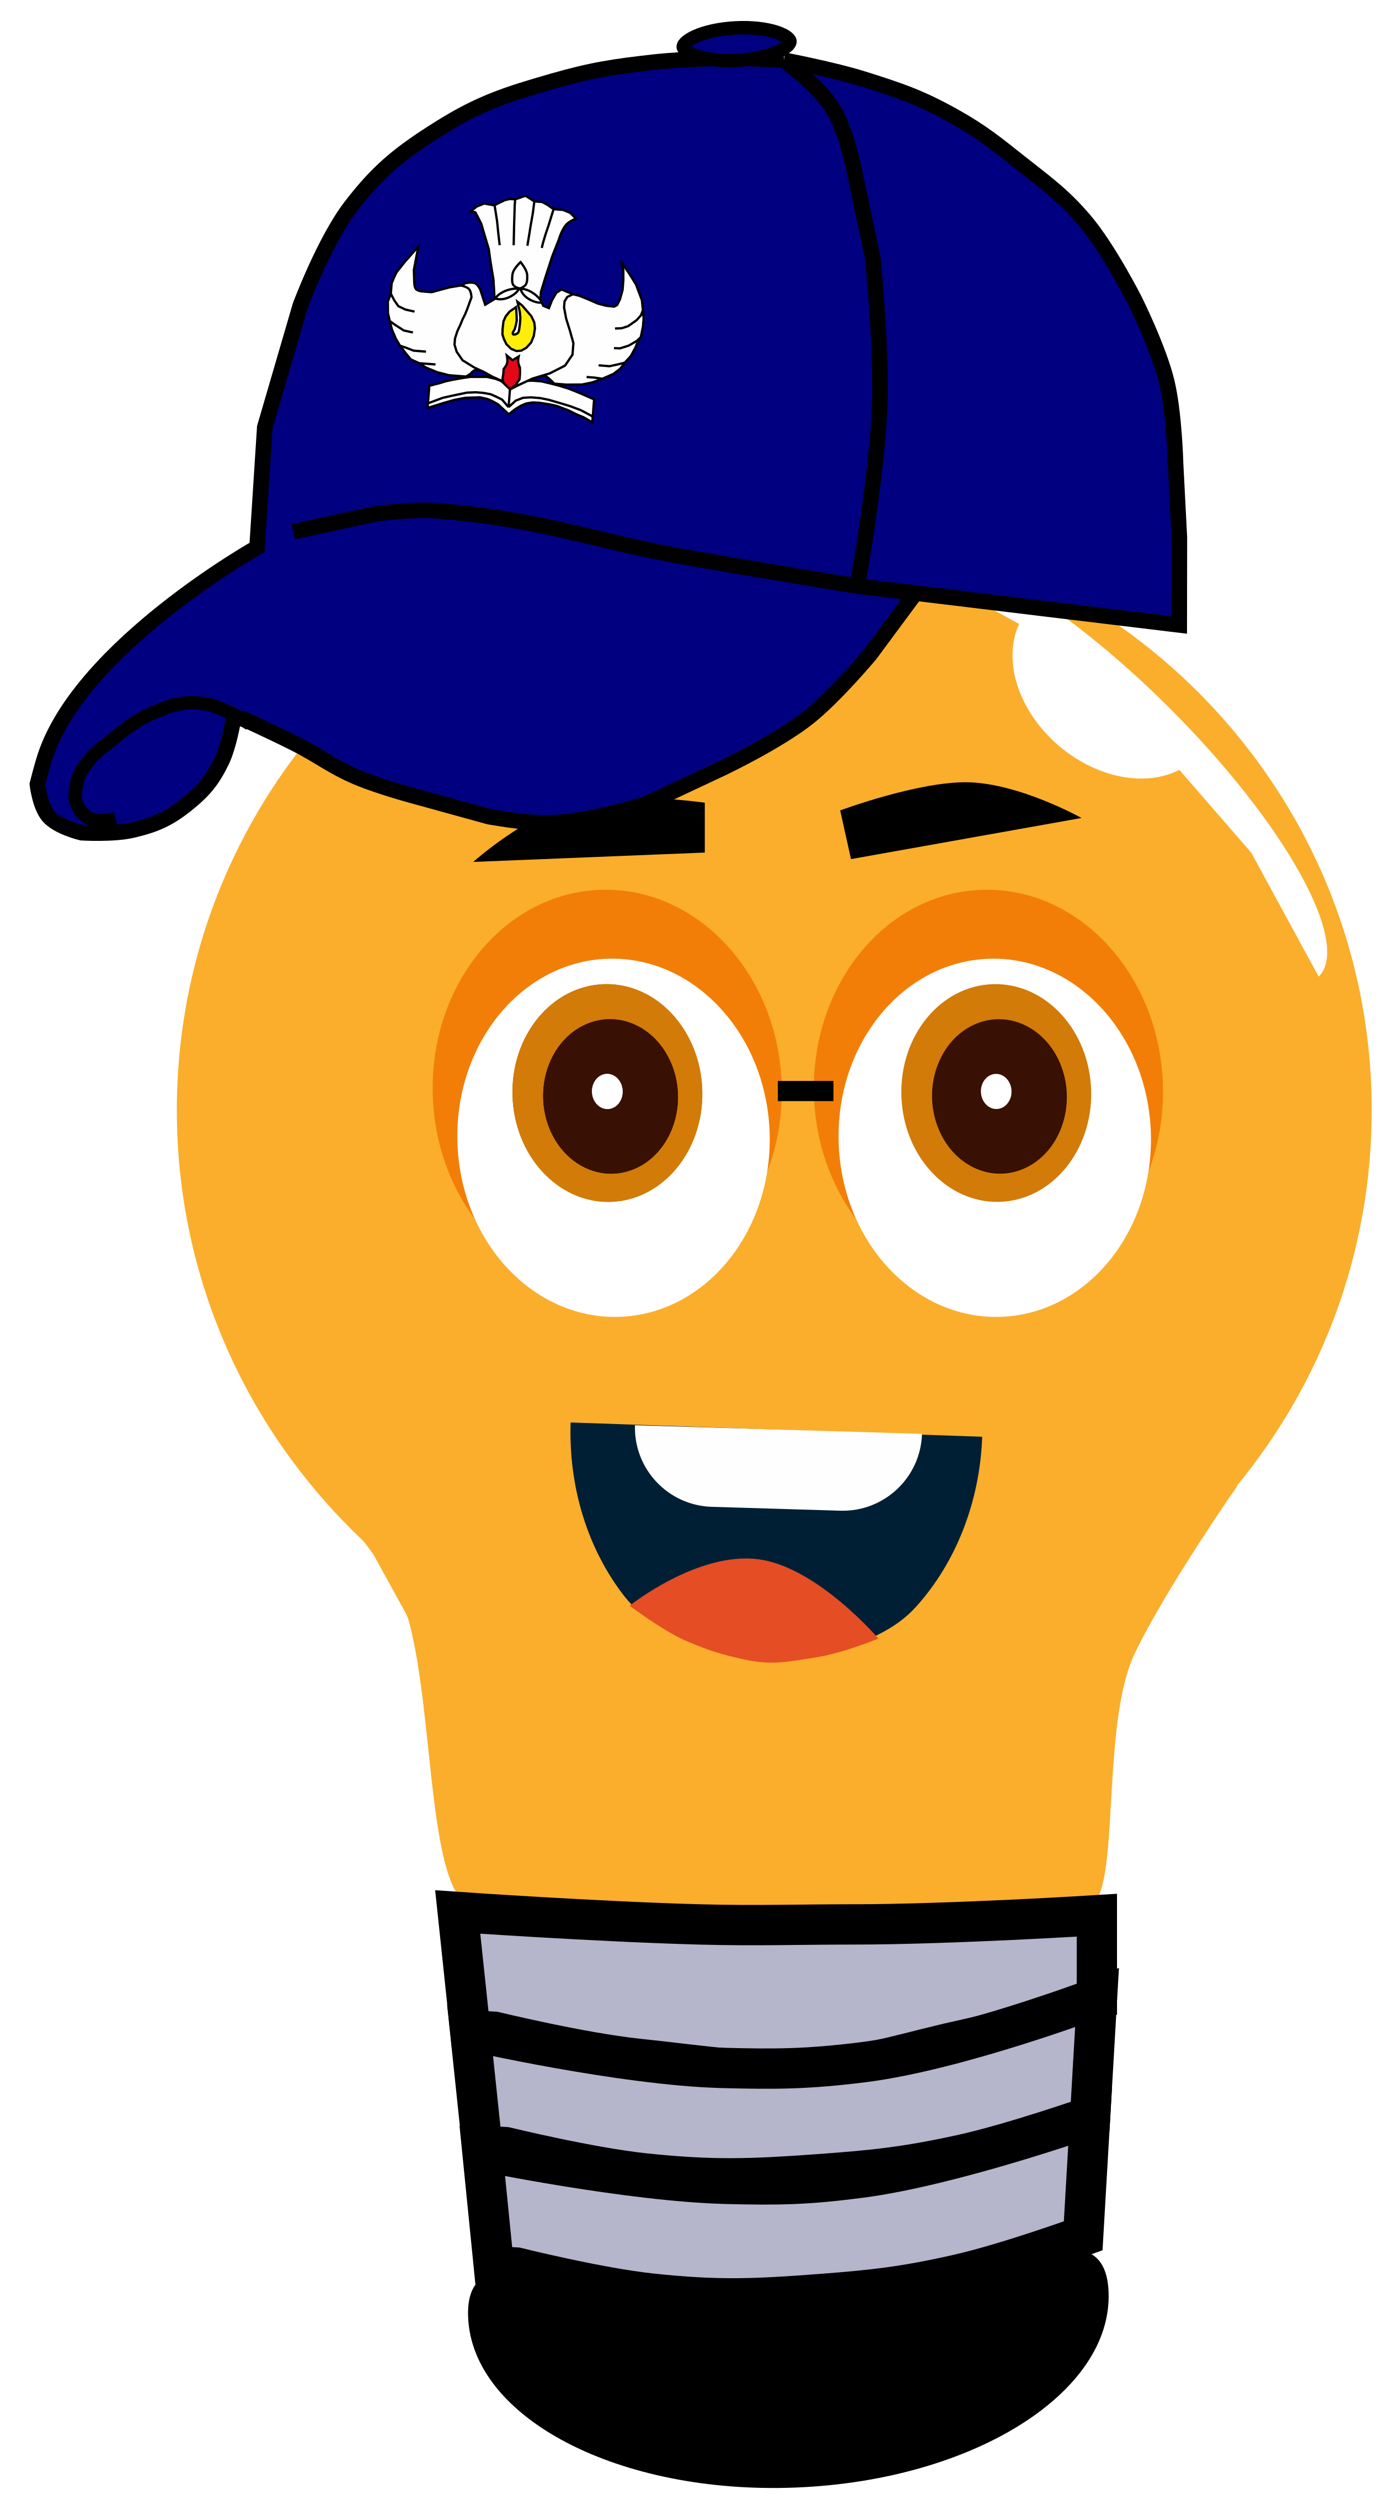 <svg width="80" height="145" viewBox="0 0 80 145" fill="none" xmlns="http://www.w3.org/2000/svg">
<path d="M64.312 132.922C64.546 138.786 56.418 143.867 46.157 144.27C35.897 144.673 27.39 140.245 27.157 134.381C26.923 128.516 35.474 134.054 45.734 133.651C55.995 133.248 64.079 127.057 64.312 132.922Z" fill="black"/>
<path d="M44.917 29.981C64.059 29.981 79.577 45.388 79.577 64.393C79.577 72.658 76.641 80.242 71.75 86.174C71.745 86.18 71.749 86.19 71.757 86.19C71.764 86.19 71.769 86.198 71.765 86.204C70.378 88.191 67.264 92.889 65.825 95.903C64.022 99.68 64.83 108.016 63.662 110.113C62.761 111.732 60.777 111.395 58.975 111.372C49.721 111.252 30.494 110.94 27.608 110.652C24.771 110.369 25.248 99.679 23.72 94.023C23.67 93.836 23.595 93.659 23.502 93.49L21.659 90.147L21.252 89.594C21.157 89.465 21.05 89.345 20.934 89.235C19.49 87.86 18.167 86.362 16.979 84.758C16.979 84.758 16.979 84.758 16.978 84.758L16.973 84.752C16.973 84.752 16.973 84.752 16.973 84.752C16.973 84.752 16.974 84.752 16.973 84.752C12.753 79.05 10.258 72.011 10.258 64.393C10.258 45.388 25.775 29.982 44.917 29.981Z" fill="#FAAE2B"/>
<ellipse cx="11.607" cy="10.122" rx="11.607" ry="10.122" transform="matrix(0.029 1 -1 0.028 67.127 51.322)" fill="#F27E07"/>
<g filter="url(#filter0_d_1747_1839)">
<ellipse cx="10.385" cy="9.057" rx="10.385" ry="9.057" transform="matrix(0.029 1 -1 0.028 66.465 52.972)" fill="white"/>
</g>
<ellipse cx="1.018" cy="0.888" rx="1.018" ry="0.888" transform="matrix(0.029 1 -1 0.028 58.187 64.927)" fill="white"/>
<ellipse cx="11.607" cy="10.122" rx="11.607" ry="10.122" transform="matrix(0.029 1 -1 0.028 45.012 51.322)" fill="#F27E07"/>
<g filter="url(#filter1_d_1747_1839)">
<ellipse cx="10.385" cy="9.057" rx="10.385" ry="9.057" transform="matrix(0.029 1 -1 0.028 44.349 52.971)" fill="white"/>
</g>
<ellipse cx="6.313" cy="5.505" rx="6.313" ry="5.505" transform="matrix(0.029 1 -1 0.028 40.558 56.924)" fill="#D27B08"/>
<ellipse cx="6.313" cy="5.505" rx="6.313" ry="5.505" transform="matrix(0.029 1 -1 0.028 40.558 56.924)" fill="#D27B08"/>
<ellipse cx="6.313" cy="5.505" rx="6.313" ry="5.505" transform="matrix(0.029 1 -1 0.028 63.118 56.924)" fill="#D27B08"/>
<ellipse cx="4.413" cy="3.983" rx="4.413" ry="3.983" transform="matrix(0.341 0.94 -0.906 0.424 37.524 57.753)" fill="#381004"/>
<ellipse cx="4.413" cy="3.983" rx="4.413" ry="3.983" transform="matrix(0.341 0.94 -0.906 0.424 37.524 57.753)" fill="#381004"/>
<ellipse cx="4.413" cy="3.983" rx="4.413" ry="3.983" transform="matrix(0.341 0.94 -0.906 0.424 60.085 57.753)" fill="#381004"/>
<ellipse cx="1.018" cy="0.888" rx="1.018" ry="0.888" transform="matrix(0.029 1 -1 0.028 36.091 62.258)" fill="white"/>
<ellipse cx="1.018" cy="0.888" rx="1.018" ry="0.888" transform="matrix(0.029 1 -1 0.028 36.091 62.258)" fill="white"/>
<ellipse cx="1.018" cy="0.888" rx="1.018" ry="0.888" transform="matrix(0.029 1 -1 0.028 58.652 62.258)" fill="white"/>
<path d="M59.707 35.282C58.849 36.263 58.544 37.652 58.859 39.141C59.175 40.631 60.086 42.1 61.391 43.225C62.696 44.351 64.288 45.04 65.818 45.142C67.348 45.244 68.689 44.75 69.548 43.769L64.628 39.525L59.707 35.282Z" fill="white"/>
<path d="M76.501 56.642C77.429 55.725 77.038 53.567 75.412 50.643C73.787 47.719 71.062 44.268 67.835 41.05C64.609 37.831 61.147 35.108 58.209 33.481C55.272 31.854 53.1 31.454 52.172 32.371L59.964 36.65L66.831 42.823L72.591 49.455L76.501 56.642Z" fill="white"/>
<path d="M40.887 46.554V49.446L27.453 49.989C27.453 49.989 30.498 47.257 33.364 46.554C36.125 45.878 40.887 46.554 40.887 46.554Z" fill="black"/>
<path d="M48.741 47.002L49.37 49.825L62.743 47.44C62.743 47.44 59.144 45.433 56.163 45.37C53.292 45.308 48.741 47.002 48.741 47.002Z" fill="black"/>
<path d="M40.56 111.61C34.62 111.45 26.554 110.889 26.554 110.889L27.28 117.755L28.68 117.835C28.68 117.835 33.722 119.058 37.02 119.404C41.057 119.827 43.336 120.287 47.383 119.997C50.725 119.757 52.643 119.01 55.912 118.301C58.989 117.633 63.633 116.013 63.633 116.013L63.632 111.077C63.632 111.077 55.127 111.61 49.485 111.61C46.261 111.61 43.862 111.699 40.56 111.61Z" fill="#B5B5CB" stroke="black" stroke-width="2.338"/>
<path d="M41.868 119.931C36.105 119.777 27.271 117.768 27.271 117.768L27.974 124.45L29.332 124.527C29.332 124.527 34.224 125.717 37.423 126.053C41.34 126.464 43.581 126.382 47.508 126.098C50.75 125.864 52.58 125.667 55.752 124.976C58.737 124.326 63.242 122.748 63.242 122.748L63.642 115.863C63.642 115.863 55.532 118.922 50.066 119.603C46.888 119.999 45.071 120.017 41.868 119.931Z" fill="#B5B5CB" stroke="black" stroke-width="2.338"/>
<path d="M42.095 126.655C36.51 126.511 27.98 124.756 27.98 124.756L28.649 131.436L29.966 131.511C29.966 131.511 34.705 132.692 37.806 133.022C41.602 133.427 43.774 133.341 47.581 133.05C50.725 132.811 52.499 132.61 55.575 131.914C58.469 131.258 62.839 129.672 62.839 129.672L63.239 122.788C63.239 122.788 55.226 125.611 49.925 126.302C46.844 126.703 45.2 126.735 42.095 126.655Z" fill="#B5B5CB" stroke="black" stroke-width="2.338"/>
<line x1="45.127" y1="63.276" x2="48.352" y2="63.276" stroke="black" stroke-width="1.169"/>
<path d="M33.104 82.499C33.039 84.355 33.283 86.203 33.822 87.938C34.362 89.673 35.187 91.261 36.249 92.612C37.312 93.962 38.684 94.433 40.108 95.194C41.531 95.954 43.329 96.215 44.897 96.269C46.465 96.324 47.552 95.862 49.146 95.618C50.619 94.958 51.978 94.47 53.133 93.197C54.287 91.923 55.221 90.396 55.882 88.703C56.542 87.009 56.915 85.182 56.98 83.327L45.042 82.913L33.104 82.499Z" fill="#001F34"/>
<path d="M36.837 82.659L53.488 83.16C53.41 85.697 51.289 87.692 48.75 87.616L41.295 87.391C38.756 87.315 36.76 85.196 36.837 82.659Z" fill="#FEFEFE"/>
<path d="M43.989 90.432C40.459 89.976 36.524 93.129 36.524 93.129C36.524 93.129 38.494 94.597 39.727 95.132C41.105 95.73 41.85 95.949 43.111 96.231C44.766 96.603 45.703 96.374 47.272 96.133C48.937 95.878 50.956 95.029 50.956 95.029C50.956 95.029 47.409 90.874 43.989 90.432Z" fill="#E54D24"/>
<path d="M2.622 43.86C4.72 37.478 14.912 31.75 14.912 31.75L15.36 24.783L17.418 17.733C17.418 17.733 18.812 13.98 20.35 11.975C21.979 9.853 23.226 8.867 25.497 7.44C27.853 5.96 29.404 5.473 32.082 4.702C34.319 4.058 35.629 3.861 37.944 3.603C39.821 3.394 42.774 3.358 42.774 3.358L45.471 3.488C45.471 3.488 48.328 4.031 50.101 4.588C52.204 5.249 53.4 5.653 55.322 6.727C56.951 7.636 57.77 8.31 59.23 9.467C60.738 10.662 61.646 11.295 62.897 12.753C64.297 14.386 65.827 17.412 65.827 17.412C65.827 17.412 67.218 20.204 67.684 22.126C68.127 23.952 68.199 26.907 68.199 26.907L68.419 31.17L68.411 36.245L53.112 34.397L50.475 37.958C50.475 37.958 48.461 40.368 46.896 41.612C45.138 43.01 41.935 44.535 41.935 44.535L37.47 46.631C37.47 46.631 33.938 47.748 31.608 47.73C30.331 47.72 28.36 47.361 28.36 47.361L24.267 46.233C24.267 46.233 22.054 45.649 20.71 45.078C19.237 44.453 18.539 43.847 17.112 43.124C15.941 42.531 14.078 41.676 14.078 41.676L13.541 41.703C13.541 41.703 13.292 43.251 12.86 44.141C12.312 45.272 11.82 45.86 10.837 46.648C9.776 47.499 9.013 47.833 7.686 48.144C6.562 48.407 4.734 48.294 4.734 48.294C4.734 48.294 3.343 47.968 2.801 47.323C2.311 46.741 2.168 45.486 2.168 45.486C2.168 45.486 2.416 44.486 2.622 43.86Z" fill="#000080"/>
<path d="M45.471 3.488L42.774 3.358C42.774 3.358 39.821 3.394 37.944 3.603C35.629 3.861 34.319 4.058 32.082 4.702C29.404 5.473 27.853 5.96 25.497 7.44C23.226 8.867 21.979 9.853 20.35 11.975C18.812 13.98 17.418 17.733 17.418 17.733L15.36 24.783L14.912 31.75C14.912 31.75 4.72 37.478 2.622 43.86C2.416 44.486 2.168 45.486 2.168 45.486C2.168 45.486 2.311 46.741 2.801 47.323C3.343 47.968 4.734 48.294 4.734 48.294C4.734 48.294 6.562 48.407 7.686 48.144C9.013 47.833 9.776 47.499 10.837 46.648C11.82 45.86 12.312 45.272 12.86 44.141C13.292 43.251 13.541 41.703 13.541 41.703L14.078 41.676C14.078 41.676 15.941 42.531 17.112 43.124C18.539 43.847 19.238 44.453 20.71 45.078C22.054 45.649 24.267 46.233 24.267 46.233L28.36 47.361C28.36 47.361 30.331 47.72 31.608 47.73C33.938 47.748 37.47 46.631 37.47 46.631L41.935 44.535C41.935 44.535 45.138 43.01 46.896 41.612C48.461 40.368 50.474 37.958 50.474 37.958L53.112 34.397M45.471 3.488C45.471 3.488 48.328 4.031 50.101 4.588C52.204 5.249 53.4 5.653 55.322 6.727C56.951 7.636 57.77 8.31 59.23 9.467C60.738 10.662 61.646 11.295 62.897 12.753C64.297 14.386 65.827 17.412 65.827 17.412C65.827 17.412 67.218 20.204 67.684 22.126C68.127 23.952 68.199 26.907 68.199 26.907L68.419 31.17L68.411 36.245L53.112 34.397M45.471 3.488C45.471 3.488 47.481 4.967 48.305 6.282C49.112 7.57 49.57 9.957 49.57 9.957L50.636 14.978C50.636 14.978 51.11 19.846 51.048 22.971C50.962 27.303 49.732 33.989 49.732 33.989M49.732 33.989L53.112 34.397M49.732 33.989C49.732 33.989 43.773 33.015 39.962 32.348C34.223 31.343 31.507 30.106 25.294 29.62C23.935 29.514 21.806 29.797 21.806 29.797L17.017 30.842" stroke="black" stroke-width="0.903"/>
<path d="M42.684 1.616C43.612 1.569 44.443 1.672 45.03 1.863C45.326 1.959 45.54 2.07 45.674 2.179C45.809 2.289 45.83 2.367 45.832 2.402C45.833 2.438 45.82 2.517 45.698 2.639C45.576 2.761 45.374 2.894 45.09 3.02C44.525 3.269 43.71 3.455 42.782 3.502C41.853 3.55 41.023 3.447 40.435 3.256C40.139 3.16 39.925 3.048 39.791 2.939C39.657 2.83 39.635 2.752 39.634 2.717C39.632 2.681 39.645 2.602 39.767 2.479C39.889 2.357 40.091 2.225 40.375 2.099C40.941 1.85 41.756 1.663 42.684 1.616Z" fill="#000080" stroke="black" stroke-width="0.779"/>
<path d="M14.496 41.993C14.496 41.993 12.909 40.927 11.744 40.797C10.475 40.655 9.707 40.956 8.551 41.493C7.655 41.91 6.473 42.934 6.473 42.934C6.473 42.934 5.598 43.541 5.187 44.068C4.812 44.548 4.57 44.845 4.45 45.441C4.347 45.952 4.278 46.31 4.519 46.773C4.723 47.166 4.951 47.369 5.365 47.531C5.853 47.722 6.707 47.463 6.707 47.463" stroke="black" stroke-width="0.779"/>
<path d="M32.961 16.952L33.243 17.065L33.605 17.154L34.081 17.344L34.674 17.603L35.155 17.732L35.627 17.784L35.803 17.691L35.968 17.353L36.117 16.817L36.162 16.256L36.162 15.662L36.004 15.147L36.486 15.84L36.895 16.496L36.983 16.732L37.237 17.406L37.298 17.99L37.338 18.465L37.301 18.935L37.175 19.55L37.067 19.656L36.867 20.151L36.598 20.648L36.245 21.032L35.988 21.377L35.595 21.682L34.944 21.966L34.359 22.18L33.766 22.301L32.876 22.308L32.159 22.252C32.159 22.252 31.894 21.967 31.686 21.835C31.635 21.802 31.553 21.757 31.553 21.757L30.893 21.956L30.852 21.975C30.852 21.975 30.852 21.975 30.852 21.975C30.765 22.015 30.684 22.053 30.608 22.089L30.884 22.077L31.418 22.119L31.9 22.232L32.411 22.363L33.01 22.547L33.62 22.793L34.466 23.163L34.386 24.178L34.36 24.496L33.847 24.197L33.475 24.046L32.958 23.792L32.303 23.543L31.88 23.45L31.259 23.355L30.876 23.341L30.518 23.404L30.216 23.533L29.878 23.736L29.518 24.027L29.174 23.711L28.888 23.445L28.535 23.25L28.268 23.138L27.846 23.044L27 23.07L26.377 23.189L25.702 23.38L24.805 23.661L24.826 23.388L24.906 22.374L25.502 22.222L25.863 22.113L26.269 22.023L26.876 21.918L27.28 21.858L28.246 21.857L28.759 21.973L29.086 22.105L29.502 22.472L29.162 22.111L28.54 21.834L28.099 21.586L27.996 21.538C27.872 21.487 27.663 21.42 27.524 21.48C27.416 21.527 27.294 21.676 27.294 21.676L27.036 21.839L26.578 21.803L26.044 21.761L25.367 21.587L24.728 21.324L24.319 21.064L23.83 20.843L23.536 20.485L23.203 20.047L22.959 19.632L22.739 19.112L22.61 18.615L22.507 18.165L22.499 17.494L22.673 17.035L22.685 16.884L22.721 16.429L22.854 16.105L23.001 15.796L23.478 15.193L24.27 14.295L24.009 15.661L24.032 16.349C24.032 16.349 24.021 16.663 24.151 16.784C24.25 16.877 24.479 16.901 24.479 16.901L25.043 16.945L25.608 16.791L26.094 16.661L26.731 16.559L27.002 16.427C27.002 16.427 27.388 16.329 27.584 16.442C27.738 16.531 27.863 16.799 27.863 16.799L28.147 17.674L28.679 17.35L28.68 17.137L28.629 16.234L28.443 15.092L28.356 14.445L28.149 13.759L27.919 12.979L27.72 12.583L27.573 12.312L27.316 12.254L27.645 11.983L28.088 11.804L28.694 11.912L28.823 11.831L29.285 11.608L29.582 11.539L29.887 11.563L30.487 11.351L30.998 11.68L31.105 11.688L31.456 11.716L31.78 11.893L32.114 12.132L32.19 12.138L32.663 12.175L33.079 12.345L33.406 12.675C33.406 12.675 33.088 12.814 32.923 12.957C32.609 13.23 32.42 13.893 32.42 13.893L32.036 14.869L31.65 16.058L31.383 16.921L31.347 17.375L31.518 17.738L31.845 17.871L32.018 17.427L32.267 16.989L32.575 16.785L32.961 16.952Z" fill="#FEFEFE"/>
<path d="M33.243 17.065L32.909 17.222L32.75 17.484L32.723 17.832L32.841 18.466L33.074 19.215L33.265 19.901L33.213 20.567L32.779 21.204L31.899 21.653L31.553 21.757M33.243 17.065L32.961 16.952L32.575 16.785L32.267 16.989L32.018 17.427L31.845 17.871L31.518 17.738L31.347 17.375L31.383 16.921L31.65 16.058L32.036 14.869L32.42 13.893C32.42 13.893 32.609 13.23 32.923 12.957C33.088 12.814 33.406 12.675 33.406 12.675L33.079 12.345L32.663 12.175L32.19 12.138L32.114 12.132M33.243 17.065L33.605 17.154L34.081 17.344L34.674 17.603L35.155 17.732L35.627 17.784L35.803 17.691L35.968 17.353L36.117 16.817L36.162 16.256L36.162 15.662L36.004 15.147L36.486 15.84L36.895 16.496L36.983 16.732L37.237 17.406L37.298 17.99M32.114 12.132L31.949 12.668L31.825 13.07L31.645 13.602M32.114 12.132L31.78 11.893L31.456 11.716L31.105 11.688L30.998 11.68M31.498 14.096L31.645 13.604L31.645 13.602M31.498 14.096L31.43 14.38M31.498 14.096L31.645 13.602M30.998 11.68L30.917 12.329L30.777 13.125L30.714 13.53L30.656 13.878L30.596 14.254M30.998 11.68L30.487 11.351L29.887 11.563M29.887 11.563L29.86 11.911L29.822 13.173L29.8 14.223M29.887 11.563L29.582 11.539L29.285 11.608L28.823 11.831L28.694 11.912M28.694 11.912L28.765 12.367L28.837 12.822L28.914 13.59L28.987 14.22M28.694 11.912L28.088 11.804L27.645 11.983L27.316 12.254L27.573 12.312L27.72 12.583L27.919 12.979L28.149 13.759L28.356 14.445L28.443 15.092L28.629 16.234L28.68 17.137L28.679 17.35L28.147 17.674L27.863 16.799C27.863 16.799 27.738 16.531 27.584 16.442C27.388 16.329 27.002 16.427 27.002 16.427L26.731 16.559M26.731 16.559C26.731 16.559 27.087 16.618 27.22 16.779C27.341 16.926 27.352 17.247 27.352 17.247C27.352 17.247 27.292 17.409 27.254 17.513C27.193 17.681 27.098 17.943 27.098 17.943L26.983 18.224L26.837 18.517L26.704 18.842L26.538 19.195L26.397 19.625L26.368 19.989L26.49 20.394L26.834 20.893L27.507 21.311L28.099 21.586M26.731 16.559L26.094 16.661L25.608 16.791L25.043 16.945L24.479 16.901C24.479 16.901 24.25 16.877 24.151 16.784C24.021 16.663 24.032 16.349 24.032 16.349L24.009 15.661L24.27 14.295L23.478 15.193L23.001 15.796L22.854 16.105L22.721 16.429L22.685 16.884L22.673 17.035M28.099 21.586L28.54 21.834L29.162 22.111L29.502 22.472M28.099 21.586C28.099 21.586 27.733 21.39 27.524 21.48C27.416 21.527 27.294 21.676 27.294 21.676L27.036 21.839L26.578 21.803L26.044 21.761L25.367 21.587L24.728 21.324L24.319 21.064M29.502 22.472L29.585 22.585M29.502 22.472L29.086 22.105L28.759 21.973L28.246 21.857L27.28 21.858L26.876 21.918L26.269 22.023L25.863 22.113L25.502 22.222L24.906 22.374L24.826 23.388M29.585 22.585L29.683 22.517L30.145 22.303M29.585 22.585C29.637 22.554 29.962 22.388 30.852 21.975M29.585 22.585L29.504 23.615M29.585 22.585L30.145 22.303M22.673 17.035L22.873 17.416L23.107 17.755L23.521 17.954L24.049 18.072M22.673 17.035L22.499 17.494L22.507 18.165L22.61 18.615M22.61 18.615L22.915 18.837L23.426 19.166L23.953 19.283M22.61 18.615L22.739 19.112L22.959 19.632L23.203 20.047M23.203 20.047L23.561 20.167L23.993 20.337L24.71 20.393M23.203 20.047L23.536 20.485L23.83 20.843L24.319 21.064M24.319 21.064L24.746 21.097L25.265 21.137M37.298 17.99L37.241 18.138L37.183 18.286L36.93 18.571L36.443 18.914L36.065 19.037L35.68 19.053M37.298 17.99L37.338 18.465L37.301 18.935L37.175 19.55L37.067 19.656M35.621 20.191L35.973 20.203L36.477 20.044L36.718 19.903L36.959 19.762L37.067 19.656M37.067 19.656L36.867 20.151L36.598 20.648L36.245 21.032M36.245 21.032L35.885 21.125L35.37 21.238L34.729 21.188M36.245 21.032L35.988 21.377L35.595 21.682L34.944 21.966M34.944 21.966L34.489 21.9L34.031 21.865M34.944 21.966L34.359 22.18L33.766 22.301L32.876 22.308L32.159 22.252C32.159 22.252 31.894 21.967 31.686 21.835C31.635 21.802 31.553 21.757 31.553 21.757M31.553 21.757L30.893 21.956L30.852 21.975M30.852 21.975L30.607 22.089M29.504 23.615L29.918 23.236L30.345 23.071L30.807 23.046L31.341 23.088L31.824 23.186L32.41 23.354L33.084 23.558L33.695 23.789L34.27 24.093L34.386 24.178M29.504 23.615L29.125 23.174L28.755 22.993L28.459 22.863L28.02 22.784L27.608 22.752L27.085 22.772L26.289 22.938L25.68 23.074L24.905 23.364L24.826 23.388M34.386 24.178L34.466 23.163L33.62 22.793L33.01 22.547L32.411 22.363L31.9 22.232L31.418 22.119L30.884 22.077L30.607 22.089M34.386 24.178L34.36 24.496L33.847 24.197L33.475 24.046L32.958 23.792L32.303 23.543L31.88 23.45L31.259 23.355L30.876 23.341L30.518 23.404L30.216 23.533L29.878 23.736L29.518 24.027L29.174 23.711L28.888 23.445L28.535 23.25L28.268 23.138L27.846 23.044L27 23.07L26.377 23.189L25.702 23.38L24.805 23.661L24.826 23.388M30.607 22.089L30.145 22.303" stroke="black" stroke-width="0.133"/>
<path d="M29.559 18.074L29.932 17.814L29.95 17.983L29.969 18.319L29.979 18.579L29.927 18.849L29.862 19.088L29.755 19.278C29.755 19.278 29.734 19.353 29.762 19.385C29.794 19.42 29.884 19.394 29.884 19.394C29.884 19.394 29.981 19.369 30.027 19.329C30.108 19.261 30.124 19.078 30.124 19.078L30.163 18.776L30.189 18.443L30.156 18.09L30.087 17.795L30.018 17.5L30.293 17.72L30.602 18.079L30.827 18.34L30.997 18.704L31.032 19.042L30.967 19.479L30.814 19.863L30.528 20.176L30.239 20.336L29.961 20.36L29.649 20.229L29.379 19.964L29.234 19.664L29.147 19.398L29.157 19.079L29.207 18.641L29.338 18.346L29.559 18.074Z" fill="#FDEF09" stroke="black" stroke-width="0.133"/>
<path d="M29.166 22.066C29.212 22.27 29.501 22.488 29.501 22.488L29.602 22.572L29.895 22.351L30.138 22.004C30.138 22.004 30.164 21.774 30.168 21.625C30.17 21.506 30.161 21.32 30.161 21.32C30.161 21.32 30.078 21.135 30.063 21.008C30.048 20.878 30.089 20.675 30.089 20.675L29.735 20.891L29.403 20.621C29.403 20.621 29.464 20.908 29.413 21.079C29.371 21.219 29.219 21.399 29.219 21.399L29.195 21.702C29.184 21.844 29.135 21.927 29.166 22.066Z" fill="#E40717" stroke="black" stroke-width="0.133"/>
<path d="M29.31 16.874C29.49 16.8 29.67 16.759 29.818 16.745C29.892 16.738 29.957 16.738 30.009 16.744C30.043 16.748 30.069 16.755 30.087 16.762C30.085 16.774 30.081 16.794 30.067 16.82C30.042 16.864 29.998 16.916 29.94 16.971C29.822 17.081 29.651 17.194 29.472 17.266C29.151 17.397 28.911 17.357 28.748 17.321C28.75 17.31 28.754 17.296 28.763 17.279C28.782 17.24 28.819 17.195 28.87 17.145C28.974 17.048 29.13 16.947 29.31 16.874Z" fill="#FEFEFE" stroke="black" stroke-width="0.133"/>
<path d="M30.882 16.969C31.047 17.073 31.184 17.195 31.28 17.308C31.329 17.364 31.365 17.416 31.39 17.462C31.407 17.492 31.416 17.517 31.421 17.537C31.41 17.543 31.391 17.549 31.362 17.552C31.311 17.558 31.243 17.552 31.163 17.536C31.005 17.504 30.814 17.429 30.652 17.326C30.36 17.14 30.255 16.923 30.191 16.769C30.201 16.765 30.215 16.76 30.234 16.757C30.277 16.751 30.335 16.754 30.406 16.768C30.545 16.796 30.719 16.865 30.882 16.969Z" fill="#FEFEFE" stroke="black" stroke-width="0.133"/>
<path d="M30.2 15.199C30.2 15.199 29.838 15.534 29.752 15.82C29.695 16.007 29.712 16.319 29.712 16.319C29.712 16.319 29.727 16.453 29.773 16.522C29.811 16.578 29.902 16.639 29.902 16.639C29.902 16.639 30.063 16.735 30.172 16.721C30.246 16.711 30.347 16.643 30.347 16.643C30.347 16.643 30.45 16.578 30.495 16.517C30.546 16.447 30.573 16.31 30.573 16.31C30.573 16.31 30.604 16.048 30.575 15.884C30.523 15.584 30.2 15.199 30.2 15.199Z" stroke="black" stroke-width="0.133"/>
<defs>
<filter id="filter0_d_1747_1839" x="46.274" y="53.226" width="22.876" height="25.527" filterUnits="userSpaceOnUse" color-interpolation-filters="sRGB">
<feFlood flood-opacity="0" result="BackgroundImageFix"/>
<feColorMatrix in="SourceAlpha" type="matrix" values="0 0 0 0 0 0 0 0 0 0 0 0 0 0 0 0 0 0 127 0" result="hardAlpha"/>
<feOffset dy="2.379"/>
<feGaussianBlur stdDeviation="1.19"/>
<feComposite in2="hardAlpha" operator="out"/>
<feColorMatrix type="matrix" values="0 0 0 0 0 0 0 0 0 0 0 0 0 0 0 0 0 0 0.25 0"/>
<feBlend mode="normal" in2="BackgroundImageFix" result="effect1_dropShadow_1747_1839"/>
<feBlend mode="normal" in="SourceGraphic" in2="effect1_dropShadow_1747_1839" result="shape"/>
</filter>
<filter id="filter1_d_1747_1839" x="24.157" y="53.225" width="22.876" height="25.527" filterUnits="userSpaceOnUse" color-interpolation-filters="sRGB">
<feFlood flood-opacity="0" result="BackgroundImageFix"/>
<feColorMatrix in="SourceAlpha" type="matrix" values="0 0 0 0 0 0 0 0 0 0 0 0 0 0 0 0 0 0 127 0" result="hardAlpha"/>
<feOffset dy="2.379"/>
<feGaussianBlur stdDeviation="1.19"/>
<feComposite in2="hardAlpha" operator="out"/>
<feColorMatrix type="matrix" values="0 0 0 0 0 0 0 0 0 0 0 0 0 0 0 0 0 0 0.25 0"/>
<feBlend mode="normal" in2="BackgroundImageFix" result="effect1_dropShadow_1747_1839"/>
<feBlend mode="normal" in="SourceGraphic" in2="effect1_dropShadow_1747_1839" result="shape"/>
</filter>
</defs>
</svg>
